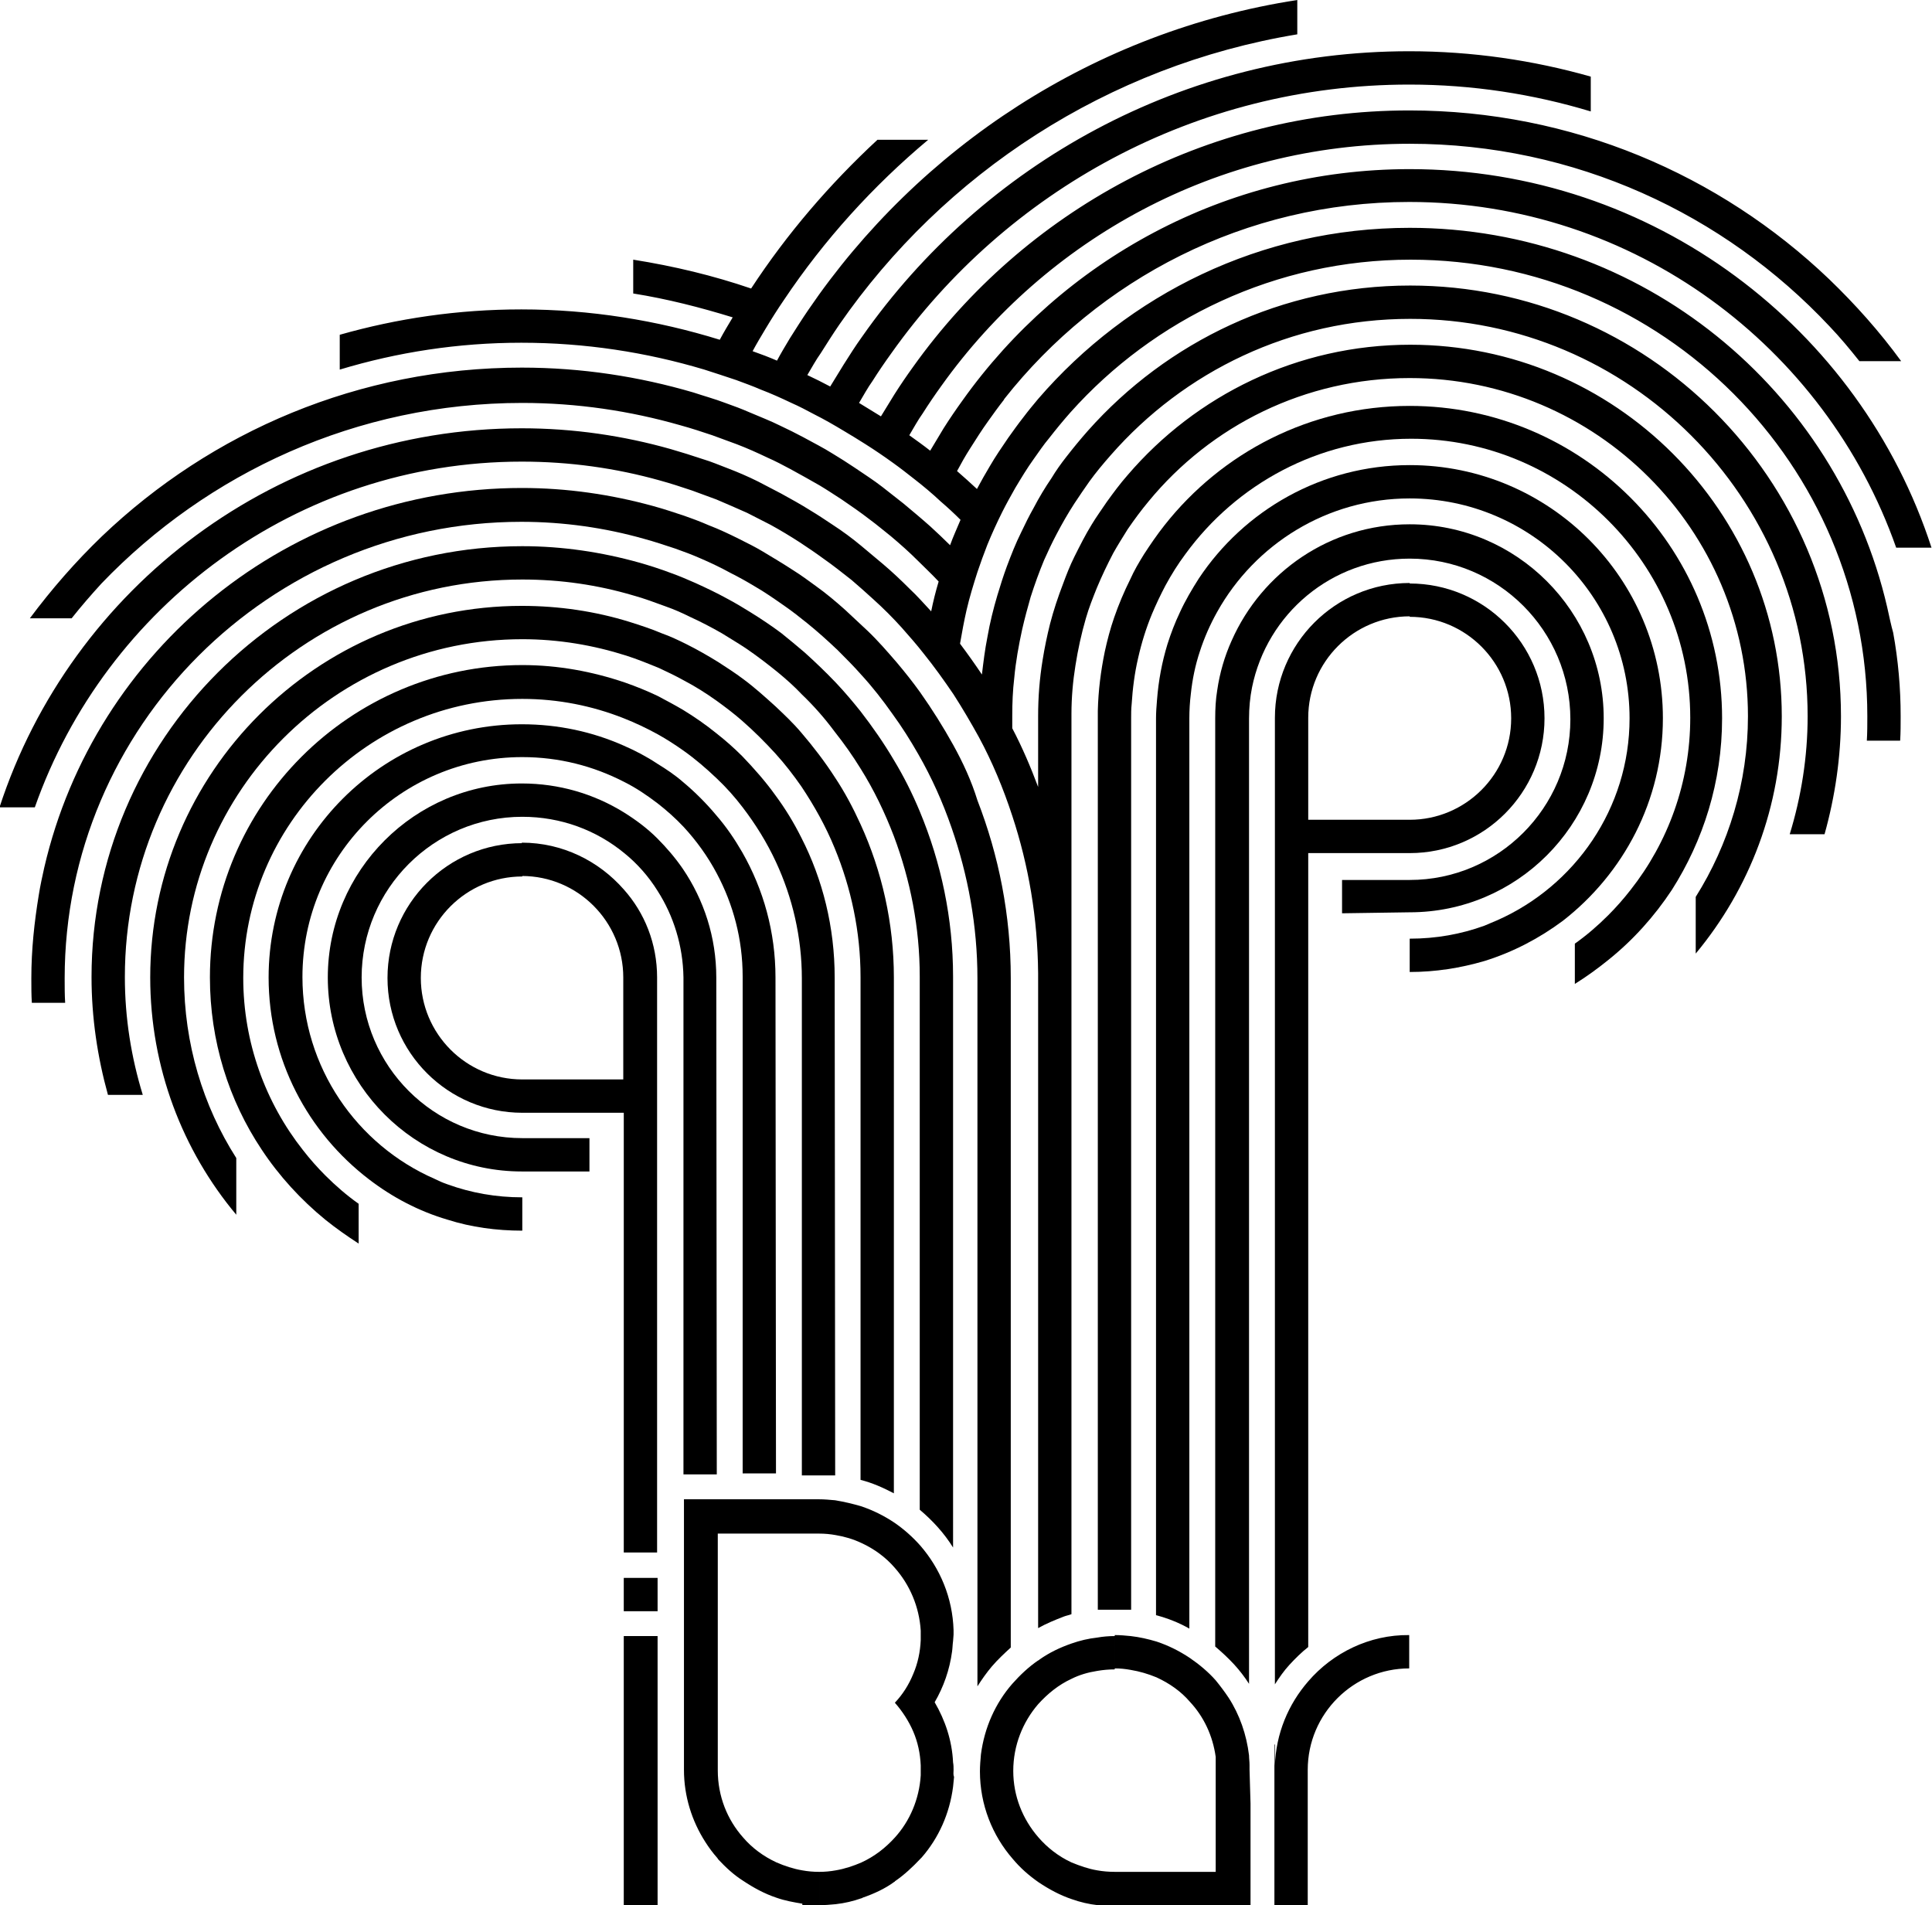 <svg id="Layer_1" viewBox="0 0 388.4 383"><style>.st0{fill:url(#SVGID_1_)}.st1{fill:url(#SVGID_2_)}.st2{fill:url(#SVGID_3_)}.st3{fill:url(#SVGID_4_)}.st4{fill:url(#SVGID_5_)}.st5{fill:url(#SVGID_6_)}.st6{fill:url(#SVGID_7_)}.st7{fill:url(#SVGID_8_)}.st8{fill:url(#SVGID_9_)}.st9{fill:url(#SVGID_10_)}.st10{fill:url(#SVGID_11_)}.st11{fill:url(#SVGID_12_)}.st12{fill:#1d1d1b}</style><radialGradient id="SVGID_1_" cx="104.987" cy="295.882" r="56.327" gradientTransform="matrix(1 0 0 -1 0 522.824)" gradientUnits="userSpaceOnUse"><stop offset="0" stop-color="#93c01f"/><stop offset="1" stop-color="#214215"/></radialGradient><path class="st0" d="M144 196.5c0-8.1-2.5-15.6-6.7-21.8-1.5-2.2-3.3-4.3-5.2-6.2-2-2-4.3-3.7-6.7-5.2-6-3.7-13-5.8-20.5-5.8-21.5 0-39 17.5-39 39s17.5 39 39 39h13.6v-6.7H105c-17.8 0-32.3-14.5-32.3-32.3 0-17.8 14.5-32.3 32.3-32.3 7.8 0 14.9 2.7 20.5 7.3 2.6 2.1 4.9 4.7 6.7 7.6 3.2 5 5.1 11 5.2 17.4v99.9h6.7l-.1-99.9z"/><radialGradient id="SVGID_2_" cx="104.99" cy="282.049" r="53.991" gradientTransform="matrix(1 0 0 -1 0 522.824)" gradientUnits="userSpaceOnUse"><stop offset="0" stop-color="#93c01f"/><stop offset="1" stop-color="#214215"/></radialGradient><path class="st1" d="M132.1 196.5c0-6.8-2.5-13-6.7-17.7-5-5.7-12.3-9.4-20.5-9.4v6.7c11.3 0 20.4 9.2 20.4 20.4V217H105c-11.3 0-20.4-9.2-20.4-20.4 0-11.3 9.2-20.4 20.4-20.4v-6.7c-15 0-27.1 12.2-27.1 27.1 0 15 12.2 27.1 27.1 27.1h20.4v88.4h6.7V196.5z"/><radialGradient id="SVGID_3_" cx="104.983" cy="311.775" r="82.298" gradientTransform="matrix(1 0 0 -1 0 522.824)" gradientUnits="userSpaceOnUse"><stop offset="0" stop-color="#93c01f"/><stop offset="1" stop-color="#214215"/></radialGradient><path class="st2" d="M173 165.7c-1.5-3.3-3.2-6.5-5.2-9.5-2-3.1-4.3-6.1-6.7-8.9-1.6-1.9-3.4-3.6-5.2-5.3-2.1-1.9-4.2-3.8-6.5-5.5-1.6-1.2-3.3-2.3-5-3.4-2.1-1.3-4.2-2.5-6.4-3.6-1.6-.8-3.3-1.6-5-2.2-2.1-.9-4.3-1.6-6.5-2.3-6.8-2.1-14.1-3.2-21.6-3.2-41.2 0-74.7 33.5-74.7 74.7 0 18.1 6.5 34.8 17.3 47.7v-11.4c-6.7-10.5-10.5-23-10.5-36.3 0-37.5 30.5-68 68-68 7.3 0 14.3 1.2 20.9 3.3 2.2.7 4.4 1.6 6.6 2.5 1.7.8 3.4 1.6 5 2.5 2.3 1.2 4.5 2.6 6.6 4.1 1.8 1.3 3.5 2.6 5.1 4 2.4 2.1 4.6 4.3 6.7 6.6 1.9 2.1 3.6 4.3 5.2 6.6 2.6 3.9 4.9 8 6.7 12.4 3.3 8 5.2 16.8 5.2 25.9v101.1c2.4.6 4.6 1.6 6.7 2.7V196.5c0-10.9-2.4-21.4-6.7-30.8z"/><radialGradient id="SVGID_4_" cx="104.984" cy="307.781" r="72.672" gradientTransform="matrix(1 0 0 -1 0 522.824)" gradientUnits="userSpaceOnUse"><stop offset="0" stop-color="#93c01f"/><stop offset="1" stop-color="#214215"/></radialGradient><path class="st3" d="M167.8 196.5c0-10.1-2.4-19.7-6.7-28.1-1.5-3-3.2-5.8-5.2-8.5-2-2.8-4.3-5.4-6.7-7.9-1.6-1.6-3.4-3.2-5.2-4.6-2.1-1.7-4.4-3.3-6.7-4.7-1.7-1-3.4-1.9-5.1-2.8-2.1-1-4.3-1.9-6.6-2.7-6.5-2.2-13.4-3.5-20.6-3.5-34.6 0-62.8 28.2-62.8 62.8 0 12.8 3.8 24.7 10.4 34.6 3.5 5.3 7.9 10.1 12.8 14.1 2.1 1.7 4.4 3.3 6.7 4.8v-8c-2.4-1.7-4.6-3.6-6.7-5.7-1.6-1.6-3.1-3.3-4.5-5.1-7.5-9.5-12-21.6-12-34.6 0-30.9 25.2-56.1 56.1-56.1 7.2 0 14.1 1.4 20.4 3.9 2.3.9 4.6 2 6.8 3.2 1.8 1 3.5 2.1 5.2 3.3 2.4 1.7 4.6 3.6 6.7 5.6 1.9 1.8 3.6 3.7 5.2 5.8 2.6 3.4 4.9 7.1 6.7 11 3.3 7.1 5.2 15.1 5.2 23.4v99.9h6.7l-.1-100.1z"/><radialGradient id="SVGID_5_" cx="104.986" cy="301.829" r="64.331" gradientTransform="matrix(1 0 0 -1 0 522.824)" gradientUnits="userSpaceOnUse"><stop offset="0" stop-color="#93c01f"/><stop offset="1" stop-color="#214215"/></radialGradient><path class="st4" d="M155.9 196.5c0-9.1-2.4-17.7-6.7-25.2-1.5-2.6-3.2-5.1-5.2-7.4-2-2.4-4.3-4.7-6.7-6.7-1.6-1.4-3.4-2.6-5.2-3.7-2.1-1.4-4.4-2.6-6.7-3.6-6.3-2.8-13.2-4.3-20.5-4.3-28.1 0-50.9 22.9-50.9 50.9 0 16.5 7.9 31.2 20.2 40.6 4.7 3.6 10 6.4 15.8 8.1 4.7 1.5 9.8 2.2 15 2.2v-6.7c-5.3 0-10.3-.9-15-2.6-.9-.3-1.8-.7-2.6-1.1-15.6-6.8-26.6-22.4-26.6-40.6 0-24.4 19.8-44.2 44.2-44.2 7.4 0 14.3 1.8 20.5 5 2.4 1.2 4.6 2.7 6.7 4.3 1.8 1.4 3.6 3 5.2 4.7 2.6 2.8 4.9 6 6.7 9.4 3.3 6.2 5.2 13.2 5.2 20.7v99.9h6.7l-.1-99.7z"/><radialGradient id="SVGID_6_" cx="104.982" cy="304.388" r="110.009" gradientTransform="matrix(1 0 0 -1 0 522.824)" gradientUnits="userSpaceOnUse"><stop offset="0" stop-color="#93c01f"/><stop offset="1" stop-color="#214215"/></radialGradient><path class="st5" d="M191.6 149.7c-2-3.6-4.2-7.1-6.6-10.5-1.5-2.1-3.1-4.1-4.7-6-1.9-2.2-3.8-4.4-5.9-6.4l-4.5-4.2c-1.9-1.7-3.8-3.3-5.9-4.8-1.5-1.1-3-2.2-4.6-3.2-2-1.3-4-2.5-6-3.7-1.5-.9-3.1-1.7-4.7-2.5-2-1-4.1-2-6.2-2.8-1.6-.7-3.2-1.3-4.9-1.9-2.1-.7-4.2-1.4-6.4-2-8.4-2.3-17.2-3.6-26.3-3.6-46.7 0-85.9 32.6-96 76.3-.4 1.8-.8 3.6-1.1 5.5-.9 5.5-1.5 11-1.5 16.8 0 1.6 0 3.3.1 4.9h6.7c-.1-1.6-.1-3.2-.1-4.9 0-50.6 41.2-91.8 91.8-91.8 8.5 0 16.8 1.2 24.6 3.4 2.2.6 4.3 1.3 6.4 2 1.7.6 3.3 1.2 4.9 1.9 2.1.9 4.2 1.9 6.2 3 1.6.8 3.2 1.7 4.7 2.6 2.1 1.2 4.1 2.6 6.1 4 1.6 1.1 3.1 2.3 4.6 3.5 2.1 1.7 4.1 3.5 6.1 5.4 1.6 1.6 3.2 3.2 4.7 4.9 2.3 2.5 4.4 5.2 6.3 7.9 1.9 2.6 3.6 5.3 5.2 8.1 2.7 4.7 4.9 9.6 6.7 14.8 3.3 9.5 5.2 19.7 5.2 30.3V339c.9-1.4 1.8-2.7 2.9-4 1.2-1.4 2.5-2.6 3.8-3.8V196.6c0-12.6-2.4-24.6-6.7-35.7-1.2-3.9-2.9-7.6-4.9-11.2z"/><radialGradient id="SVGID_7_" cx="104.983" cy="312.202" r="93.925" gradientTransform="matrix(1 0 0 -1 0 522.824)" gradientUnits="userSpaceOnUse"><stop offset="0" stop-color="#93c01f"/><stop offset="1" stop-color="#214215"/></radialGradient><path class="st6" d="M184.9 163.1c-1.5-3.6-3.2-7-5.2-10.3-2-3.4-4.3-6.7-6.7-9.8-1.6-2-3.2-3.9-5-5.8-2-2.1-4.1-4.1-6.2-6-1.5-1.3-3.1-2.6-4.7-3.9-2-1.5-4.1-2.9-6.2-4.2-1.6-1-3.1-1.9-4.8-2.8-2-1.1-4.1-2.1-6.3-3.1-1.6-.7-3.2-1.4-4.9-2-2.1-.8-4.3-1.5-6.4-2.1-7.5-2.1-15.4-3.3-23.5-3.3-47.8 0-86.6 38.9-86.6 86.6 0 8.2 1.2 16.1 3.3 23.7h7c-2.3-7.5-3.6-15.4-3.6-23.7 0-44.1 35.8-79.9 79.9-79.9 7.8 0 15.2 1.1 22.3 3.2 2.2.6 4.3 1.4 6.5 2.2 1.7.6 3.3 1.3 4.9 2.1 2.2 1 4.3 2.1 6.4 3.3 1.6 1 3.3 2 4.8 3 2.2 1.5 4.3 3.1 6.4 4.8 1.7 1.4 3.4 2.9 4.9 4.5 2.4 2.3 4.6 4.8 6.6 7.5 1.9 2.4 3.6 4.8 5.2 7.4 2.7 4.3 4.9 8.9 6.7 13.6 3.3 8.8 5.2 18.3 5.2 28.2v107.2c2.6 2.2 4.9 4.7 6.7 7.6V196.3c0-11.6-2.4-22.9-6.7-33.2z"/><radialGradient id="SVGID_8_" cx="283.389" cy="301.007" r="86.876" gradientTransform="matrix(1 0 0 -1 0 522.824)" gradientUnits="userSpaceOnUse"><stop offset="0" stop-color="#93c01f"/><stop offset="1" stop-color="#214215"/></radialGradient><path class="st7" d="M283.4 183.4c21.5 0 39-17.5 39-39s-17.5-39-39-39c-16 0-29.7 9.6-35.8 23.4-1.4 3.1-2.4 6.5-2.9 10-.3 1.8-.4 3.7-.4 5.6V331c1.3 1.1 2.6 2.3 3.8 3.6 1.1 1.2 2.1 2.5 3 3.9V196.8v-52.3c0-2.2.2-4.3.6-6.3 3-14.8 16-25.9 31.7-25.9 17.8 0 32.3 14.5 32.3 32.3 0 17.8-14.5 32.3-32.3 32.3h-13.6v6.7l13.6-.2z"/><radialGradient id="SVGID_9_" cx="283.389" cy="294.892" r="80.601" gradientTransform="matrix(1 0 0 -1 0 522.824)" gradientUnits="userSpaceOnUse"><stop offset="0" stop-color="#93c01f"/><stop offset="1" stop-color="#214215"/></radialGradient><path class="st8" d="M263 188.6v-17.1h20.4c15 0 27.1-12.2 27.1-27.1 0-15-12.2-27.1-27.1-27.1v6.7c11.3 0 20.4 9.2 20.4 20.4 0 11.3-9.2 20.4-20.4 20.4H263v-20.5c0-11.3 9.2-20.4 20.4-20.4v-6.7c-15 0-27.1 12.2-27.1 27.1v194.3c.9-1.4 1.8-2.7 2.9-3.9 1.2-1.3 2.4-2.5 3.8-3.6V196.6v-8z"/><radialGradient id="SVGID_10_" cx="194.191" cy="359.033" r="179.635" gradientTransform="matrix(1 0 0 -1 0 522.824)" gradientUnits="userSpaceOnUse"><stop offset="0" stop-color="#93c01f"/><stop offset="1" stop-color="#214215"/></radialGradient><path class="st9" d="M379.4 122.1c-10.1-43.7-49.3-76.3-96-76.3-29.9 0-56.6 13.4-74.7 34.4-1 1.2-2 2.4-2.9 3.6-1.1 1.4-2.1 2.8-3.1 4.2-1.3 1.9-2.6 3.8-3.7 5.7-.9 1.5-1.8 3.1-2.6 4.6-1.3-1.2-2.6-2.4-4-3.6.8-1.5 1.7-3.1 2.6-4.5 1.2-1.9 2.4-3.8 3.7-5.6 1-1.4 2-2.8 3.1-4.2 0-.1.1-.1.1-.2 19-24.1 48.4-39.6 81.4-39.6 45.2 0 83.7 29.1 97.9 69.5h7.1C374 66 332.4 34 283.4 34c-37.1 0-69.9 18.4-89.9 46.5-1.3 1.8-2.6 3.7-3.8 5.6l-2.7 4.5c-1.4-1.1-2.8-2.1-4.2-3.1.9-1.5 1.7-3 2.7-4.4 1.2-1.9 2.5-3.8 3.8-5.6 21-29.4 55.3-48.6 94.1-48.6 33.2 0 63.2 14.1 84.4 36.7 2.1 2.2 4.1 4.6 6 7h8.4c-4.3-5.9-9.2-11.4-14.5-16.5-22-21-51.7-33.9-84.4-33.9-41.1 0-77.5 20.4-99.7 51.5-1.3 1.8-2.6 3.7-3.8 5.6-.9 1.5-1.8 2.9-2.7 4.4-1.5-.9-2.9-1.8-4.4-2.7.9-1.5 1.7-3 2.7-4.4 1.2-1.9 2.5-3.8 3.8-5.6 23.1-32.6 61.1-54 104.1-54 12.7 0 24.9 1.9 36.5 5.4v-7c-11.6-3.3-23.9-5.1-36.5-5.1-45.4 0-85.7 22.7-110 57.4-1.3 1.8-2.5 3.7-3.7 5.6-.9 1.5-1.8 2.9-2.7 4.4-1.5-.8-3.1-1.6-4.6-2.3.9-1.5 1.7-3 2.7-4.4 1.2-1.9 2.4-3.8 3.7-5.7 21.1-30.5 54-52.1 92.1-58.4V0c-40.8 6.3-76 29.6-98.3 62.3-1.3 1.9-2.5 3.8-3.7 5.7-.9 1.5-1.8 3-2.6 4.5-1.6-.7-3.2-1.3-4.9-1.9.8-1.5 1.7-3 2.6-4.5 1.2-2 2.4-3.9 3.7-5.8 8.1-12.1 17.9-22.9 29-32.2h-10.2C166.8 37 158.2 47 151 58c-7.6-2.6-15.5-4.5-23.7-5.8V59c6.9 1.1 13.5 2.8 20 4.8-.9 1.5-1.8 3-2.6 4.5-12.6-3.9-26-6.1-39.9-6.1-12.7 0-24.9 1.8-36.5 5.1v7c11.6-3.5 23.8-5.4 36.5-5.4 12.8 0 25.1 1.9 36.8 5.4 2.2.7 4.3 1.4 6.4 2.1 1.6.6 3.3 1.2 4.9 1.9 2.1.8 4.1 1.7 6.2 2.7 1.6.7 3.1 1.5 4.6 2.3 2 1 3.9 2.1 5.9 3.3 1.5.9 3 1.8 4.4 2.7 1.9 1.2 3.8 2.5 5.6 3.8 1.4 1 2.8 2.1 4.2 3.2 1.8 1.4 3.6 2.9 5.3 4.5 1.4 1.2 2.7 2.4 4 3.7-.7 1.7-1.5 3.4-2.1 5.1-1.3-1.3-2.7-2.6-4-3.8-1.8-1.6-3.6-3.1-5.4-4.6l-4.2-3.3c-1.8-1.4-3.7-2.6-5.6-3.9-1.5-1-2.9-1.9-4.4-2.8-1.9-1.2-3.9-2.2-5.9-3.3-1.5-.8-3.1-1.6-4.6-2.3-2-1-4.1-1.8-6.2-2.7-1.6-.7-3.2-1.3-4.9-1.9-2.1-.8-4.3-1.4-6.4-2.1-10.9-3.2-22.5-5-34.5-5-32.7 0-62.4 12.9-84.4 33.9-5.3 5.1-10.1 10.6-14.5 16.5h8.4c1.9-2.4 3.9-4.7 6-7C41.7 95.1 71.7 81 105 81c11 0 21.7 1.6 31.8 4.5 2.2.6 4.3 1.3 6.4 2 1.6.6 3.3 1.2 4.9 1.8 2.1.8 4.1 1.7 6.2 2.7 1.6.7 3.1 1.5 4.6 2.3 2 1.1 4 2.2 5.9 3.3 1.5.9 3 1.9 4.4 2.8 1.9 1.3 3.8 2.6 5.6 4 1.5 1.1 2.9 2.3 4.3 3.4 1.9 1.6 3.7 3.2 5.4 4.9 1.4 1.4 2.8 2.7 4.2 4.2-.6 2-1.1 4-1.5 6-1.4-1.5-2.8-3.1-4.3-4.5-1.8-1.8-3.6-3.5-5.5-5.1-1.4-1.2-2.9-2.4-4.3-3.6-1.8-1.5-3.7-2.9-5.7-4.2-1.5-1-3-2-4.5-2.9-1.9-1.2-3.9-2.3-5.9-3.4-1.5-.8-3.1-1.6-4.6-2.4-2-1-4.1-1.9-6.2-2.7-1.6-.6-3.2-1.3-4.9-1.8-2.1-.7-4.3-1.4-6.4-2-9.5-2.7-19.6-4.2-30-4.2-49 0-90.6 32-105 76.2H7c14.2-40.4 52.7-69.5 97.9-69.5 9.6 0 18.9 1.3 27.8 3.8 2.2.6 4.3 1.3 6.4 2 1.6.6 3.3 1.2 4.9 1.8 2.1.9 4.2 1.8 6.2 2.7 1.6.8 3.1 1.6 4.7 2.4 2 1.1 4 2.3 6 3.6 1.5 1 3 2 4.5 3.1 2 1.4 3.9 2.9 5.8 4.4 1.5 1.3 3 2.6 4.4 3.9 2 1.8 3.9 3.7 5.7 5.7 1.5 1.7 3 3.4 4.4 5.2 2.1 2.6 4.1 5.4 6 8.2 1.8 2.8 3.5 5.7 5.1 8.6 2.7 5 4.9 10.3 6.7 15.8 3.3 10 5.1 20.6 5.2 31.6v131.7c1.6-.9 3.3-1.6 5.1-2.3.5-.2 1.1-.3 1.6-.5V196.2v-52.3-.4c0-3.3.3-6.6.8-9.7.5-3.2 1.2-6.4 2.1-9.5.6-2.1 1.4-4.1 2.2-6.1 1-2.4 2.1-4.7 3.3-7 .9-1.6 1.9-3.2 2.9-4.8 1.3-1.9 2.7-3.8 4.2-5.6C243.4 85.6 262.3 76 283.4 76c37.5 0 68 30.5 68 68 0 13.3-3.9 25.8-10.5 36.3v11.4c10.8-13 17.3-29.6 17.3-47.7 0-41.2-33.5-74.7-74.7-74.7-22.7 0-43.1 10.2-56.8 26.2-1.5 1.7-2.9 3.6-4.2 5.4-1 1.5-2.1 3-3 4.5-1.3 2.1-2.4 4.3-3.5 6.5-.9 1.8-1.6 3.6-2.3 5.5-1 2.6-1.9 5.3-2.6 8-.6 2.4-1.1 4.8-1.5 7.3-.6 3.7-.9 7.4-.9 11.3v14.2c-1.5-4-3.2-8-5.2-11.8v-2.5c0-2.6.1-5.1.4-7.6.3-3.3.9-6.6 1.6-9.8.5-2.2 1.1-4.4 1.7-6.5.8-2.5 1.7-5 2.7-7.4.8-1.8 1.6-3.5 2.5-5.2 1.1-2.1 2.3-4.2 3.6-6.2 1-1.5 2-3 3-4.4 1.3-1.8 2.8-3.6 4.3-5.3 14.7-16.8 36.2-27.4 60.2-27.4 44.1 0 79.9 35.9 79.9 79.9 0 8.2-1.3 16.2-3.6 23.7h7c2.1-7.5 3.3-15.5 3.3-23.7 0-47.8-38.9-86.6-86.6-86.6-25.7 0-48.9 11.3-64.8 29.2-1.5 1.7-2.9 3.4-4.3 5.2-1.1 1.4-2.1 2.8-3 4.3-1.3 1.9-2.5 3.9-3.6 6-.9 1.6-1.7 3.2-2.5 4.9-1.1 2.2-2 4.5-2.9 6.9-.7 1.9-1.3 3.8-1.9 5.8-.8 2.7-1.5 5.5-2 8.4-.5 2.5-.8 5-1.1 7.5-1.4-2.1-2.9-4.2-4.4-6.2.4-2.3.8-4.5 1.3-6.7.6-2.6 1.4-5.2 2.2-7.7.6-1.8 1.3-3.7 2-5.5.9-2.2 1.9-4.4 3-6.6.8-1.6 1.7-3.2 2.6-4.8 1.2-2 2.4-4 3.7-5.8 1-1.4 2-2.9 3.1-4.2 1.4-1.8 2.8-3.5 4.3-5.2 16.8-18.8 41.3-30.7 68.4-30.7 50.6 0 91.8 41.2 91.8 91.8 0 1.6 0 3.3-.1 4.9h6.7c.1-1.6.1-3.2.1-4.9 0-5.7-.5-11.3-1.5-16.8-.4-1.4-.8-3.3-1.2-5.1z"/><radialGradient id="SVGID_11_" cx="283.396" cy="320.25" r="96.435" gradientTransform="matrix(1 0 0 -1 0 522.824)" gradientUnits="userSpaceOnUse"><stop offset="0" stop-color="#93c01f"/><stop offset="1" stop-color="#214215"/></radialGradient><path class="st10" d="M346.2 144.4c0-34.6-28.2-62.8-62.8-62.8-20 0-37.8 9.4-49.3 24-1.5 1.9-2.8 3.8-4.1 5.8-1 1.6-2 3.3-2.8 5.1-1.2 2.4-2.3 5-3.2 7.6-.8 2.3-1.4 4.6-1.9 6.9-.8 3.9-1.3 7.8-1.4 11.9v180.7h6.7v-127-52.2c0-.9 0-1.9.1-2.8.2-3.2.6-6.3 1.3-9.3.7-3.1 1.6-6 2.8-8.9.8-1.9 1.7-3.8 2.7-5.7 1.2-2.2 2.5-4.3 4-6.3 10.2-14 26.7-23.2 45.4-23.2 30.9 0 56.1 25.2 56.1 56.1 0 13-4.5 25.1-12 34.6-1.4 1.8-2.9 3.5-4.5 5.1-2.1 2.1-4.3 4-6.7 5.7v8.1c2.4-1.5 4.6-3.1 6.7-4.8 5-4 9.3-8.8 12.8-14.1 6.3-9.9 10.1-21.7 10.1-34.5z"/><radialGradient id="SVGID_12_" cx="283.391" cy="312.404" r="90.227" gradientTransform="matrix(1 0 0 -1 0 522.824)" gradientUnits="userSpaceOnUse"><stop offset="0" stop-color="#93c01f"/><stop offset="1" stop-color="#214215"/></radialGradient><path class="st11" d="M334.3 144.4c0-28.1-22.8-50.9-50.9-50.9-17.7 0-33.3 9.1-42.4 22.8-1.4 2.2-2.7 4.4-3.8 6.8-1 2.1-1.8 4.2-2.5 6.4-1.1 3.6-1.8 7.3-2.1 11.2-.1 1.2-.2 2.5-.2 3.7v180.3c2.3.6 4.6 1.5 6.7 2.7V196.6v-52.2c0-1.6.1-3.3.3-4.9.3-2.9.9-5.8 1.8-8.5.9-2.8 2.1-5.5 3.5-8 7.6-13.6 22.1-22.8 38.7-22.8 24.4 0 44.2 19.8 44.2 44.2 0 18.1-11 33.7-26.6 40.6-.9.4-1.7.7-2.6 1.1-4.7 1.7-9.7 2.6-15 2.6v6.7c5.2 0 10.2-.8 15-2.2 5.8-1.8 11.1-4.6 15.8-8.1 12.2-9.5 20.1-24.2 20.1-40.7z"/><g><path class="st12" d="M125.4 328.9V383h6.8v-54.1h-.1zM125.4 317.2v6.7h6.8v-6.7h-.1zM251.2 355.7v-.9c0-.7-.1-1.3-.1-1.9-.5-4.2-1.9-8.2-4.1-11.6-.8-1.2-1.7-2.4-2.6-3.5-1.5-1.7-3.3-3.2-5.2-4.5-2.1-1.4-4.3-2.5-6.7-3.3-1.7-.5-3.4-.9-5.2-1.1-1-.1-2.1-.2-3.2-.2v6.7c1.1 0 2.1.1 3.2.3 1.8.3 3.5.8 5.2 1.5 2.6 1.2 4.9 2.8 6.7 4.9 2.8 3 4.6 6.8 5.2 11.1v23.1h-20.3c-1.2 0-2.4-.1-3.5-.3-1.8-.3-3.5-.9-5.2-1.6-2.6-1.2-4.9-3-6.7-5.1-3.1-3.6-5-8.2-5-13.3 0-5.1 1.9-9.8 5-13.4 1.9-2.1 4.1-3.9 6.7-5.1 1.6-.8 3.3-1.3 5.2-1.6 1.2-.2 2.3-.3 3.5-.3v-6.7c-1.2 0-2.4.1-3.5.3-1.8.2-3.5.6-5.2 1.2-2.3.8-4.4 1.8-6.4 3.2-.1.1-.2.2-.3.2-1.9 1.3-3.6 2.9-5.2 4.7-3.4 3.9-5.6 8.8-6.3 14.2-.1 1.1-.2 2.3-.2 3.4 0 6.7 2.5 12.9 6.6 17.6 1.5 1.8 3.2 3.3 5.2 4.7 2.1 1.4 4.3 2.6 6.7 3.4 1.7.6 3.4 1 5.2 1.2V383.3H251.4v-20.7l-.2-6.9zM263 338c-4 4.6-6.5 10.5-6.7 17v-4.3h-.1V383H262.9v-27.2c0-11.3 9.2-20.4 20.4-20.4v-6.7c-8-.1-15.4 3.6-20.3 9.3zM191.7 355.8c0-.5 0-1-.1-1.5-.2-4.4-1.6-8.5-3.7-12.1 1.8-3.1 3-6.5 3.5-10.2.1-.7.1-1.4.2-2.1 0-.4.1-.9.1-1.3v-.1-.8c-.2-6.5-2.7-12.4-6.7-17-1.5-1.7-3.3-3.3-5.2-4.6-2.1-1.4-4.3-2.5-6.7-3.3-1.7-.5-3.4-.9-5.2-1.2-1.1-.1-2.2-.2-3.3-.2H137.5v54.4c0 5.3 1.6 10.3 4.3 14.5.7 1.1 1.5 2.2 2.4 3.2.1.1.1.2.2.3 1.5 1.6 3.1 3.1 5 4.3 2.1 1.4 4.3 2.6 6.7 3.4 1.7.6 3.4.9 5.2 1.2V383h3.4v-6.7c-1.2 0-2.3-.1-3.4-.3-1.8-.3-3.6-.9-5.2-1.6-2.6-1.2-4.9-2.9-6.7-5-3.2-3.6-5.1-8.3-5.1-13.5v-20.4-27.2h20.4c1.1 0 2.2.1 3.3.3 1.8.3 3.5.8 5.2 1.6 2.6 1.2 4.9 2.9 6.7 5 3 3.4 4.9 7.8 5.2 12.6v1.9c-.1 2.4-.6 4.7-1.5 6.8-.9 2.2-2.1 4.1-3.7 5.8 1.5 1.7 2.8 3.7 3.7 5.8.9 2.1 1.4 4.4 1.5 6.8v2c-.3 4.8-2.2 9.2-5.2 12.5-1.9 2.1-4.1 3.8-6.7 5-1.6.7-3.4 1.3-5.2 1.6-1.1.2-2.2.3-3.3.3v6.7c1.1 0 2.2-.1 3.3-.2 1.8-.2 3.5-.6 5.2-1.2.1 0 .1 0 .2-.1 2.3-.8 4.5-1.8 6.4-3.2 0 0 .1 0 .1-.1 1.9-1.3 3.6-2.9 5.2-4.6l.2-.2c3.4-3.9 5.6-8.8 6.3-14.2.1-.7.1-1.3.2-2-.2-.4-.1-.9-.1-1.4z"/></g></svg>